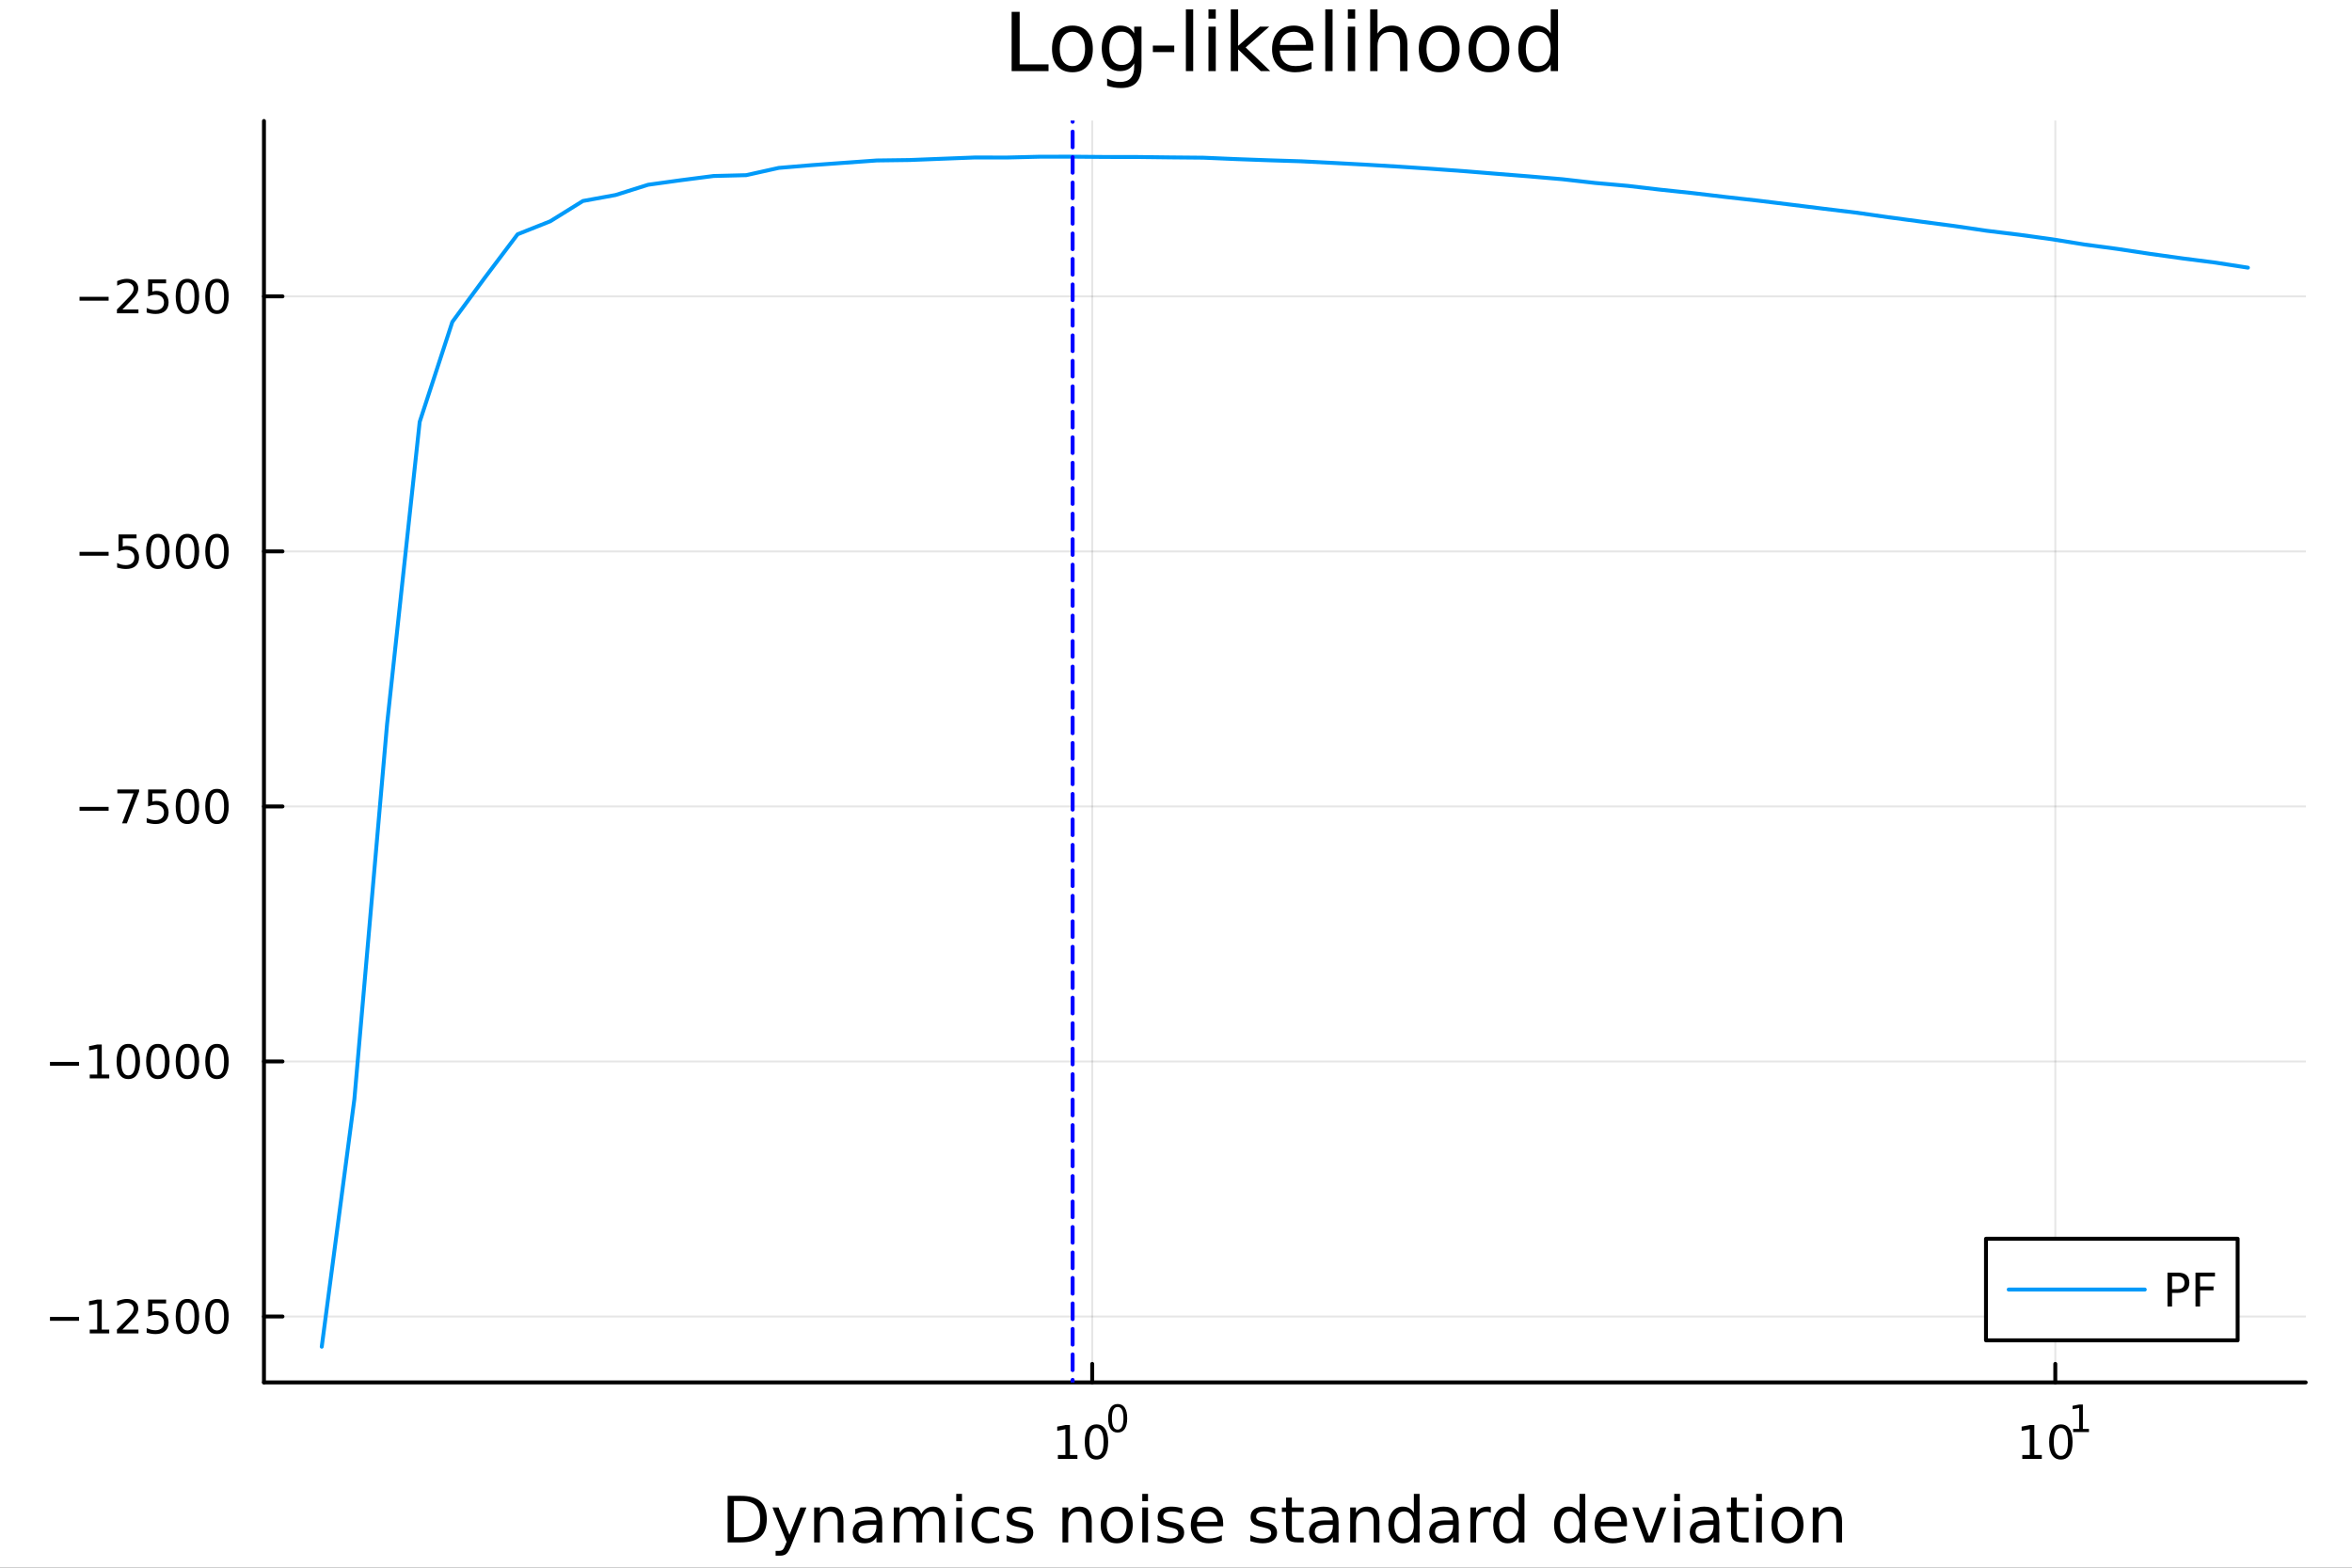 <?xml version="1.0" encoding="utf-8"?>
<svg xmlns="http://www.w3.org/2000/svg" xmlns:xlink="http://www.w3.org/1999/xlink" width="600" height="400" viewBox="0 0 2400 1600">
<rect x="0" y="0" width="2400" height="1600" fill="#333333" stroke="none"/>
<defs>
  <clipPath id="clip230">
    <rect x="0" y="0" width="2400" height="1600"/>
  </clipPath>
</defs>
<path clip-path="url(#clip230)" d="M0 1600 L2400 1600 L2400 0 L0 0  Z" fill="#ffffff" fill-rule="evenodd" fill-opacity="1"/>
<defs>
  <clipPath id="clip231">
    <rect x="480" y="0" width="1681" height="1600"/>
  </clipPath>
</defs>
<path clip-path="url(#clip230)" d="M269.352 1410.9 L2352.76 1410.9 L2352.76 123.472 L269.352 123.472  Z" fill="#ffffff" fill-rule="evenodd" fill-opacity="1"/>
<defs>
  <clipPath id="clip232">
    <rect x="269" y="123" width="2084" height="1288"/>
  </clipPath>
</defs>
<polyline clip-path="url(#clip232)" style="stroke:#000000; stroke-linecap:round; stroke-linejoin:round; stroke-width:2; stroke-opacity:0.1; fill:none" points="1114.51,1410.9 1114.51,123.472 "/>
<polyline clip-path="url(#clip232)" style="stroke:#000000; stroke-linecap:round; stroke-linejoin:round; stroke-width:2; stroke-opacity:0.1; fill:none" points="2097.24,1410.9 2097.24,123.472 "/>
<polyline clip-path="url(#clip232)" style="stroke:#000000; stroke-linecap:round; stroke-linejoin:round; stroke-width:2; stroke-opacity:0.1; fill:none" points="269.352,1343.63 2352.76,1343.63 "/>
<polyline clip-path="url(#clip232)" style="stroke:#000000; stroke-linecap:round; stroke-linejoin:round; stroke-width:2; stroke-opacity:0.1; fill:none" points="269.352,1083.34 2352.76,1083.34 "/>
<polyline clip-path="url(#clip232)" style="stroke:#000000; stroke-linecap:round; stroke-linejoin:round; stroke-width:2; stroke-opacity:0.1; fill:none" points="269.352,823.056 2352.76,823.056 "/>
<polyline clip-path="url(#clip232)" style="stroke:#000000; stroke-linecap:round; stroke-linejoin:round; stroke-width:2; stroke-opacity:0.1; fill:none" points="269.352,562.768 2352.76,562.768 "/>
<polyline clip-path="url(#clip232)" style="stroke:#000000; stroke-linecap:round; stroke-linejoin:round; stroke-width:2; stroke-opacity:0.1; fill:none" points="269.352,302.479 2352.76,302.479 "/>
<polyline clip-path="url(#clip230)" style="stroke:#000000; stroke-linecap:round; stroke-linejoin:round; stroke-width:4; stroke-opacity:1; fill:none" points="269.352,1410.9 2352.76,1410.9 "/>
<polyline clip-path="url(#clip230)" style="stroke:#000000; stroke-linecap:round; stroke-linejoin:round; stroke-width:4; stroke-opacity:1; fill:none" points="1114.51,1410.9 1114.51,1392 "/>
<polyline clip-path="url(#clip230)" style="stroke:#000000; stroke-linecap:round; stroke-linejoin:round; stroke-width:4; stroke-opacity:1; fill:none" points="2097.24,1410.9 2097.24,1392 "/>
<path clip-path="url(#clip230)" d="M1079.49 1485.02 L1087.13 1485.02 L1087.13 1458.66 L1078.82 1460.32 L1078.82 1456.06 L1087.08 1454.4 L1091.76 1454.4 L1091.76 1485.02 L1099.4 1485.02 L1099.4 1488.96 L1079.49 1488.96 L1079.49 1485.02 Z" fill="#000000" fill-rule="nonzero" fill-opacity="1" /><path clip-path="url(#clip230)" d="M1118.84 1457.48 Q1115.23 1457.48 1113.4 1461.04 Q1111.6 1464.58 1111.6 1471.71 Q1111.6 1478.82 1113.4 1482.38 Q1115.23 1485.92 1118.84 1485.92 Q1122.48 1485.92 1124.28 1482.38 Q1126.11 1478.82 1126.11 1471.71 Q1126.11 1464.58 1124.28 1461.04 Q1122.48 1457.48 1118.84 1457.48 M1118.84 1453.77 Q1124.65 1453.77 1127.71 1458.38 Q1130.79 1462.96 1130.79 1471.71 Q1130.79 1480.44 1127.71 1485.04 Q1124.65 1489.63 1118.84 1489.63 Q1113.03 1489.63 1109.95 1485.04 Q1106.9 1480.44 1106.9 1471.71 Q1106.9 1462.96 1109.95 1458.38 Q1113.03 1453.77 1118.84 1453.77 Z" fill="#000000" fill-rule="nonzero" fill-opacity="1" /><path clip-path="url(#clip230)" d="M1140.49 1435.97 Q1137.56 1435.97 1136.07 1438.86 Q1134.6 1441.74 1134.6 1447.53 Q1134.6 1453.31 1136.07 1456.2 Q1137.56 1459.08 1140.49 1459.08 Q1143.44 1459.08 1144.91 1456.2 Q1146.4 1453.31 1146.4 1447.53 Q1146.4 1441.74 1144.91 1438.86 Q1143.44 1435.97 1140.49 1435.97 M1140.49 1432.96 Q1145.21 1432.96 1147.69 1436.7 Q1150.2 1440.43 1150.2 1447.53 Q1150.2 1454.62 1147.69 1458.37 Q1145.21 1462.09 1140.49 1462.09 Q1135.77 1462.09 1133.27 1458.37 Q1130.79 1454.62 1130.79 1447.53 Q1130.79 1440.43 1133.27 1436.7 Q1135.77 1432.96 1140.49 1432.96 Z" fill="#000000" fill-rule="nonzero" fill-opacity="1" /><path clip-path="url(#clip230)" d="M2063.57 1485.02 L2071.21 1485.02 L2071.21 1458.66 L2062.9 1460.32 L2062.9 1456.06 L2071.16 1454.4 L2075.84 1454.4 L2075.84 1485.02 L2083.48 1485.02 L2083.48 1488.96 L2063.57 1488.96 L2063.57 1485.02 Z" fill="#000000" fill-rule="nonzero" fill-opacity="1" /><path clip-path="url(#clip230)" d="M2102.92 1457.48 Q2099.31 1457.48 2097.48 1461.04 Q2095.68 1464.58 2095.68 1471.71 Q2095.68 1478.82 2097.48 1482.38 Q2099.31 1485.92 2102.92 1485.92 Q2106.56 1485.92 2108.36 1482.38 Q2110.19 1478.82 2110.19 1471.71 Q2110.19 1464.58 2108.36 1461.04 Q2106.56 1457.48 2102.92 1457.48 M2102.92 1453.77 Q2108.73 1453.77 2111.79 1458.38 Q2114.87 1462.96 2114.87 1471.71 Q2114.87 1480.44 2111.79 1485.04 Q2108.73 1489.63 2102.92 1489.63 Q2097.11 1489.63 2094.03 1485.04 Q2090.98 1480.44 2090.98 1471.71 Q2090.98 1462.96 2094.03 1458.38 Q2097.11 1453.77 2102.92 1453.77 Z" fill="#000000" fill-rule="nonzero" fill-opacity="1" /><path clip-path="url(#clip230)" d="M2115.41 1458.35 L2121.62 1458.35 L2121.62 1436.93 L2114.87 1438.28 L2114.87 1434.82 L2121.58 1433.47 L2125.38 1433.47 L2125.38 1458.35 L2131.59 1458.35 L2131.59 1461.55 L2115.41 1461.55 L2115.41 1458.35 Z" fill="#000000" fill-rule="nonzero" fill-opacity="1" /><path clip-path="url(#clip230)" d="M748.914 1531.95 L748.914 1568.9 L756.681 1568.9 Q766.516 1568.9 771.067 1564.45 Q775.65 1559.99 775.65 1550.38 Q775.65 1540.83 771.067 1536.4 Q766.516 1531.95 756.681 1531.95 L748.914 1531.95 M742.485 1526.67 L755.694 1526.67 Q769.508 1526.67 775.969 1532.43 Q782.43 1538.16 782.43 1550.38 Q782.43 1562.66 775.937 1568.42 Q769.444 1574.19 755.694 1574.19 L742.485 1574.19 L742.485 1526.67 Z" fill="#000000" fill-rule="nonzero" fill-opacity="1" /><path clip-path="url(#clip230)" d="M807.256 1577.5 Q804.774 1583.86 802.418 1585.8 Q800.063 1587.74 796.116 1587.74 L791.437 1587.74 L791.437 1582.84 L794.875 1582.84 Q797.294 1582.84 798.631 1581.7 Q799.967 1580.55 801.591 1576.29 L802.641 1573.61 L788.223 1538.54 L794.429 1538.54 L805.569 1566.42 L816.709 1538.54 L822.916 1538.54 L807.256 1577.5 Z" fill="#000000" fill-rule="nonzero" fill-opacity="1" /><path clip-path="url(#clip230)" d="M860.633 1552.67 L860.633 1574.19 L854.776 1574.19 L854.776 1552.86 Q854.776 1547.8 852.803 1545.29 Q850.829 1542.77 846.883 1542.77 Q842.14 1542.77 839.403 1545.79 Q836.666 1548.82 836.666 1554.04 L836.666 1574.19 L830.777 1574.19 L830.777 1538.54 L836.666 1538.54 L836.666 1544.08 Q838.766 1540.86 841.599 1539.27 Q844.464 1537.68 848.188 1537.68 Q854.331 1537.68 857.482 1541.5 Q860.633 1545.29 860.633 1552.67 Z" fill="#000000" fill-rule="nonzero" fill-opacity="1" /><path clip-path="url(#clip230)" d="M888.514 1556.27 Q881.417 1556.27 878.679 1557.89 Q875.942 1559.51 875.942 1563.43 Q875.942 1566.55 877.979 1568.39 Q880.048 1570.21 883.581 1570.21 Q888.451 1570.21 891.379 1566.77 Q894.339 1563.3 894.339 1557.57 L894.339 1556.27 L888.514 1556.27 M900.195 1553.85 L900.195 1574.19 L894.339 1574.19 L894.339 1568.77 Q892.334 1572.02 889.342 1573.58 Q886.35 1575.11 882.021 1575.11 Q876.547 1575.11 873.3 1572.05 Q870.086 1568.97 870.086 1563.81 Q870.086 1557.79 874.096 1554.74 Q878.138 1551.68 886.127 1551.68 L894.339 1551.68 L894.339 1551.11 Q894.339 1547.07 891.665 1544.87 Q889.024 1542.64 884.218 1542.64 Q881.162 1542.64 878.266 1543.38 Q875.369 1544.11 872.696 1545.57 L872.696 1540.16 Q875.91 1538.92 878.934 1538.31 Q881.958 1537.68 884.822 1537.68 Q892.557 1537.68 896.376 1541.69 Q900.195 1545.7 900.195 1553.85 Z" fill="#000000" fill-rule="nonzero" fill-opacity="1" /><path clip-path="url(#clip230)" d="M940.013 1545.38 Q942.209 1541.43 945.265 1539.56 Q948.32 1537.68 952.458 1537.68 Q958.028 1537.68 961.052 1541.59 Q964.075 1545.48 964.075 1552.67 L964.075 1574.19 L958.187 1574.19 L958.187 1552.86 Q958.187 1547.74 956.373 1545.25 Q954.559 1542.77 950.835 1542.77 Q946.283 1542.77 943.641 1545.79 Q941 1548.82 941 1554.04 L941 1574.19 L935.111 1574.19 L935.111 1552.86 Q935.111 1547.7 933.297 1545.25 Q931.483 1542.77 927.695 1542.77 Q923.207 1542.77 920.566 1545.83 Q917.924 1548.85 917.924 1554.04 L917.924 1574.19 L912.036 1574.19 L912.036 1538.54 L917.924 1538.54 L917.924 1544.08 Q919.929 1540.8 922.73 1539.24 Q925.531 1537.68 929.382 1537.68 Q933.265 1537.68 935.971 1539.65 Q938.708 1541.62 940.013 1545.38 Z" fill="#000000" fill-rule="nonzero" fill-opacity="1" /><path clip-path="url(#clip230)" d="M975.756 1538.54 L981.613 1538.54 L981.613 1574.19 L975.756 1574.19 L975.756 1538.54 M975.756 1524.66 L981.613 1524.66 L981.613 1532.08 L975.756 1532.08 L975.756 1524.66 Z" fill="#000000" fill-rule="nonzero" fill-opacity="1" /><path clip-path="url(#clip230)" d="M1019.52 1539.91 L1019.52 1545.38 Q1017.04 1544.01 1014.52 1543.34 Q1012.04 1542.64 1009.49 1542.64 Q1003.8 1542.64 1000.65 1546.27 Q997.495 1549.87 997.495 1556.39 Q997.495 1562.92 1000.65 1566.55 Q1003.8 1570.14 1009.49 1570.14 Q1012.04 1570.14 1014.52 1569.47 Q1017.04 1568.77 1019.52 1567.41 L1019.52 1572.82 Q1017.07 1573.96 1014.43 1574.54 Q1011.82 1575.11 1008.86 1575.11 Q1000.81 1575.11 996.063 1570.05 Q991.321 1564.99 991.321 1556.39 Q991.321 1547.67 996.095 1542.68 Q1000.9 1537.68 1009.24 1537.68 Q1011.95 1537.68 1014.52 1538.25 Q1017.1 1538.79 1019.52 1539.91 Z" fill="#000000" fill-rule="nonzero" fill-opacity="1" /><path clip-path="url(#clip230)" d="M1052.43 1539.59 L1052.43 1545.13 Q1049.95 1543.85 1047.28 1543.22 Q1044.6 1542.58 1041.74 1542.58 Q1037.38 1542.58 1035.18 1543.92 Q1033.02 1545.25 1033.02 1547.93 Q1033.02 1549.96 1034.58 1551.14 Q1036.14 1552.29 1040.85 1553.34 L1042.85 1553.78 Q1049.09 1555.12 1051.7 1557.57 Q1054.34 1559.99 1054.34 1564.35 Q1054.34 1569.32 1050.39 1572.21 Q1046.48 1575.11 1039.6 1575.11 Q1036.74 1575.11 1033.62 1574.54 Q1030.53 1573.99 1027.1 1572.88 L1027.1 1566.83 Q1030.34 1568.52 1033.49 1569.38 Q1036.64 1570.21 1039.73 1570.21 Q1043.87 1570.21 1046.1 1568.81 Q1048.33 1567.37 1048.33 1564.8 Q1048.33 1562.41 1046.7 1561.14 Q1045.11 1559.86 1039.67 1558.68 L1037.63 1558.21 Q1032.19 1557.06 1029.77 1554.71 Q1027.35 1552.32 1027.35 1548.18 Q1027.35 1543.15 1030.92 1540.42 Q1034.48 1537.68 1041.04 1537.68 Q1044.28 1537.68 1047.15 1538.16 Q1050.01 1538.63 1052.43 1539.59 Z" fill="#000000" fill-rule="nonzero" fill-opacity="1" /><path clip-path="url(#clip230)" d="M1114.02 1552.67 L1114.02 1574.19 L1108.16 1574.19 L1108.16 1552.86 Q1108.16 1547.8 1106.19 1545.29 Q1104.22 1542.77 1100.27 1542.77 Q1095.53 1542.77 1092.79 1545.79 Q1090.05 1548.82 1090.05 1554.04 L1090.05 1574.19 L1084.16 1574.19 L1084.16 1538.54 L1090.05 1538.54 L1090.05 1544.08 Q1092.15 1540.86 1094.99 1539.27 Q1097.85 1537.68 1101.57 1537.68 Q1107.72 1537.68 1110.87 1541.5 Q1114.02 1545.29 1114.02 1552.67 Z" fill="#000000" fill-rule="nonzero" fill-opacity="1" /><path clip-path="url(#clip230)" d="M1139.51 1542.64 Q1134.8 1542.64 1132.07 1546.34 Q1129.33 1550 1129.33 1556.39 Q1129.33 1562.79 1132.03 1566.48 Q1134.77 1570.14 1139.51 1570.14 Q1144.19 1570.14 1146.93 1566.45 Q1149.67 1562.76 1149.67 1556.39 Q1149.67 1550.06 1146.93 1546.37 Q1144.19 1542.64 1139.51 1542.64 M1139.51 1537.68 Q1147.15 1537.68 1151.51 1542.64 Q1155.87 1547.61 1155.87 1556.39 Q1155.87 1565.15 1151.51 1570.14 Q1147.15 1575.11 1139.51 1575.11 Q1131.84 1575.11 1127.48 1570.14 Q1123.15 1565.15 1123.15 1556.39 Q1123.15 1547.61 1127.48 1542.64 Q1131.84 1537.68 1139.51 1537.68 Z" fill="#000000" fill-rule="nonzero" fill-opacity="1" /><path clip-path="url(#clip230)" d="M1165.58 1538.54 L1171.44 1538.54 L1171.44 1574.19 L1165.58 1574.19 L1165.58 1538.54 M1165.58 1524.66 L1171.44 1524.66 L1171.44 1532.08 L1165.58 1532.08 L1165.58 1524.66 Z" fill="#000000" fill-rule="nonzero" fill-opacity="1" /><path clip-path="url(#clip230)" d="M1206.42 1539.59 L1206.42 1545.13 Q1203.94 1543.85 1201.26 1543.22 Q1198.59 1542.58 1195.72 1542.58 Q1191.36 1542.58 1189.17 1543.92 Q1187 1545.25 1187 1547.93 Q1187 1549.96 1188.56 1551.14 Q1190.12 1552.29 1194.83 1553.34 L1196.84 1553.78 Q1203.08 1555.12 1205.69 1557.57 Q1208.33 1559.99 1208.33 1564.35 Q1208.33 1569.32 1204.38 1572.21 Q1200.47 1575.11 1193.59 1575.11 Q1190.73 1575.11 1187.61 1574.54 Q1184.52 1573.99 1181.08 1572.88 L1181.08 1566.83 Q1184.33 1568.52 1187.48 1569.38 Q1190.63 1570.21 1193.72 1570.21 Q1197.86 1570.21 1200.08 1568.81 Q1202.31 1567.37 1202.31 1564.8 Q1202.31 1562.41 1200.69 1561.14 Q1199.1 1559.86 1193.65 1558.68 L1191.62 1558.21 Q1186.17 1557.06 1183.76 1554.71 Q1181.34 1552.32 1181.34 1548.18 Q1181.34 1543.15 1184.9 1540.42 Q1188.47 1537.68 1195.02 1537.68 Q1198.27 1537.68 1201.13 1538.16 Q1204 1538.63 1206.42 1539.59 Z" fill="#000000" fill-rule="nonzero" fill-opacity="1" /><path clip-path="url(#clip230)" d="M1248.14 1554.9 L1248.14 1557.76 L1221.22 1557.76 Q1221.6 1563.81 1224.85 1566.99 Q1228.12 1570.14 1233.95 1570.14 Q1237.32 1570.14 1240.47 1569.32 Q1243.66 1568.49 1246.78 1566.83 L1246.78 1572.37 Q1243.63 1573.71 1240.32 1574.41 Q1237.01 1575.11 1233.6 1575.11 Q1225.07 1575.11 1220.07 1570.14 Q1215.11 1565.18 1215.11 1556.71 Q1215.11 1547.96 1219.82 1542.83 Q1224.56 1537.68 1232.58 1537.68 Q1239.77 1537.68 1243.94 1542.33 Q1248.14 1546.94 1248.14 1554.9 M1242.29 1553.18 Q1242.22 1548.37 1239.58 1545.51 Q1236.97 1542.64 1232.64 1542.64 Q1227.74 1542.64 1224.78 1545.41 Q1221.85 1548.18 1221.41 1553.21 L1242.29 1553.18 Z" fill="#000000" fill-rule="nonzero" fill-opacity="1" /><path clip-path="url(#clip230)" d="M1301.2 1539.59 L1301.2 1545.13 Q1298.72 1543.85 1296.05 1543.22 Q1293.37 1542.58 1290.51 1542.58 Q1286.15 1542.58 1283.95 1543.92 Q1281.79 1545.25 1281.79 1547.93 Q1281.79 1549.96 1283.35 1551.14 Q1284.91 1552.29 1289.62 1553.34 L1291.62 1553.78 Q1297.86 1555.12 1300.47 1557.57 Q1303.11 1559.99 1303.11 1564.35 Q1303.11 1569.32 1299.17 1572.21 Q1295.25 1575.11 1288.38 1575.11 Q1285.51 1575.11 1282.39 1574.54 Q1279.31 1573.99 1275.87 1572.88 L1275.87 1566.83 Q1279.11 1568.52 1282.27 1569.38 Q1285.42 1570.21 1288.5 1570.21 Q1292.64 1570.21 1294.87 1568.81 Q1297.1 1567.37 1297.1 1564.8 Q1297.1 1562.41 1295.47 1561.14 Q1293.88 1559.86 1288.44 1558.68 L1286.4 1558.21 Q1280.96 1557.06 1278.54 1554.71 Q1276.12 1552.32 1276.12 1548.18 Q1276.12 1543.15 1279.69 1540.42 Q1283.25 1537.68 1289.81 1537.68 Q1293.06 1537.68 1295.92 1538.16 Q1298.78 1538.63 1301.2 1539.59 Z" fill="#000000" fill-rule="nonzero" fill-opacity="1" /><path clip-path="url(#clip230)" d="M1318.23 1528.42 L1318.23 1538.54 L1330.29 1538.54 L1330.29 1543.09 L1318.23 1543.09 L1318.23 1562.44 Q1318.23 1566.8 1319.41 1568.04 Q1320.62 1569.28 1324.28 1569.28 L1330.29 1569.28 L1330.29 1574.19 L1324.28 1574.19 Q1317.5 1574.19 1314.92 1571.67 Q1312.34 1569.12 1312.34 1562.44 L1312.34 1543.09 L1308.05 1543.09 L1308.05 1538.54 L1312.34 1538.54 L1312.34 1528.42 L1318.23 1528.42 Z" fill="#000000" fill-rule="nonzero" fill-opacity="1" /><path clip-path="url(#clip230)" d="M1354.2 1556.27 Q1347.1 1556.27 1344.36 1557.89 Q1341.63 1559.51 1341.63 1563.43 Q1341.63 1566.55 1343.66 1568.39 Q1345.73 1570.21 1349.26 1570.21 Q1354.13 1570.21 1357.06 1566.77 Q1360.02 1563.3 1360.02 1557.57 L1360.02 1556.27 L1354.2 1556.27 M1365.88 1553.85 L1365.88 1574.19 L1360.02 1574.19 L1360.02 1568.77 Q1358.02 1572.02 1355.03 1573.58 Q1352.03 1575.11 1347.7 1575.11 Q1342.23 1575.11 1338.98 1572.05 Q1335.77 1568.97 1335.77 1563.81 Q1335.77 1557.79 1339.78 1554.74 Q1343.82 1551.68 1351.81 1551.68 L1360.02 1551.68 L1360.02 1551.11 Q1360.02 1547.07 1357.35 1544.87 Q1354.71 1542.64 1349.9 1542.64 Q1346.85 1542.64 1343.95 1543.38 Q1341.05 1544.11 1338.38 1545.57 L1338.38 1540.16 Q1341.59 1538.92 1344.62 1538.31 Q1347.64 1537.68 1350.51 1537.68 Q1358.24 1537.68 1362.06 1541.69 Q1365.88 1545.7 1365.88 1553.85 Z" fill="#000000" fill-rule="nonzero" fill-opacity="1" /><path clip-path="url(#clip230)" d="M1407.57 1552.67 L1407.57 1574.19 L1401.72 1574.19 L1401.72 1552.86 Q1401.72 1547.8 1399.74 1545.29 Q1397.77 1542.77 1393.82 1542.77 Q1389.08 1542.77 1386.34 1545.79 Q1383.61 1548.82 1383.61 1554.04 L1383.61 1574.19 L1377.72 1574.19 L1377.72 1538.54 L1383.61 1538.54 L1383.61 1544.08 Q1385.71 1540.86 1388.54 1539.27 Q1391.41 1537.68 1395.13 1537.68 Q1401.27 1537.68 1404.42 1541.5 Q1407.57 1545.29 1407.57 1552.67 Z" fill="#000000" fill-rule="nonzero" fill-opacity="1" /><path clip-path="url(#clip230)" d="M1442.71 1543.95 L1442.71 1524.66 L1448.57 1524.66 L1448.57 1574.19 L1442.71 1574.19 L1442.71 1568.84 Q1440.87 1572.02 1438.03 1573.58 Q1435.23 1575.11 1431.29 1575.11 Q1424.83 1575.11 1420.75 1569.95 Q1416.71 1564.8 1416.71 1556.39 Q1416.71 1547.99 1420.75 1542.83 Q1424.83 1537.68 1431.29 1537.68 Q1435.23 1537.68 1438.03 1539.24 Q1440.87 1540.77 1442.71 1543.95 M1422.76 1556.39 Q1422.76 1562.85 1425.4 1566.55 Q1428.07 1570.21 1432.72 1570.21 Q1437.37 1570.21 1440.04 1566.55 Q1442.71 1562.85 1442.71 1556.39 Q1442.71 1549.93 1440.04 1546.27 Q1437.37 1542.58 1432.72 1542.58 Q1428.07 1542.58 1425.4 1546.27 Q1422.76 1549.93 1422.76 1556.39 Z" fill="#000000" fill-rule="nonzero" fill-opacity="1" /><path clip-path="url(#clip230)" d="M1476.83 1556.27 Q1469.74 1556.27 1467 1557.89 Q1464.26 1559.51 1464.26 1563.43 Q1464.26 1566.55 1466.3 1568.39 Q1468.37 1570.21 1471.9 1570.21 Q1476.77 1570.21 1479.7 1566.77 Q1482.66 1563.3 1482.66 1557.57 L1482.66 1556.27 L1476.83 1556.27 M1488.51 1553.85 L1488.51 1574.19 L1482.66 1574.19 L1482.66 1568.77 Q1480.65 1572.02 1477.66 1573.58 Q1474.67 1575.11 1470.34 1575.11 Q1464.87 1575.11 1461.62 1572.05 Q1458.4 1568.97 1458.4 1563.81 Q1458.4 1557.79 1462.41 1554.74 Q1466.46 1551.68 1474.45 1551.68 L1482.66 1551.68 L1482.66 1551.11 Q1482.66 1547.07 1479.98 1544.87 Q1477.34 1542.64 1472.54 1542.64 Q1469.48 1542.64 1466.58 1543.38 Q1463.69 1544.11 1461.01 1545.57 L1461.01 1540.16 Q1464.23 1538.92 1467.25 1538.31 Q1470.28 1537.68 1473.14 1537.68 Q1480.88 1537.68 1484.69 1541.69 Q1488.51 1545.7 1488.51 1553.85 Z" fill="#000000" fill-rule="nonzero" fill-opacity="1" /><path clip-path="url(#clip230)" d="M1521.23 1544.01 Q1520.25 1543.44 1519.07 1543.18 Q1517.92 1542.9 1516.52 1542.9 Q1511.56 1542.9 1508.88 1546.14 Q1506.24 1549.36 1506.24 1555.41 L1506.24 1574.19 L1500.35 1574.19 L1500.35 1538.54 L1506.24 1538.54 L1506.24 1544.08 Q1508.09 1540.83 1511.05 1539.27 Q1514.01 1537.68 1518.24 1537.68 Q1518.85 1537.68 1519.58 1537.77 Q1520.31 1537.84 1521.2 1538 L1521.23 1544.01 Z" fill="#000000" fill-rule="nonzero" fill-opacity="1" /><path clip-path="url(#clip230)" d="M1549.69 1543.95 L1549.69 1524.66 L1555.54 1524.66 L1555.54 1574.19 L1549.69 1574.19 L1549.69 1568.84 Q1547.84 1572.02 1545.01 1573.58 Q1542.21 1575.11 1538.26 1575.11 Q1531.8 1575.11 1527.73 1569.95 Q1523.68 1564.8 1523.68 1556.39 Q1523.68 1547.99 1527.73 1542.83 Q1531.8 1537.68 1538.26 1537.68 Q1542.21 1537.68 1545.01 1539.24 Q1547.84 1540.77 1549.69 1543.95 M1529.73 1556.39 Q1529.73 1562.85 1532.37 1566.55 Q1535.05 1570.21 1539.69 1570.21 Q1544.34 1570.21 1547.01 1566.55 Q1549.69 1562.85 1549.69 1556.39 Q1549.69 1549.93 1547.01 1546.27 Q1544.34 1542.58 1539.69 1542.58 Q1535.05 1542.58 1532.37 1546.27 Q1529.73 1549.93 1529.73 1556.39 Z" fill="#000000" fill-rule="nonzero" fill-opacity="1" /><path clip-path="url(#clip230)" d="M1611.79 1543.95 L1611.79 1524.66 L1617.64 1524.66 L1617.64 1574.19 L1611.79 1574.19 L1611.79 1568.84 Q1609.94 1572.02 1607.11 1573.58 Q1604.31 1575.11 1600.36 1575.11 Q1593.9 1575.11 1589.82 1569.95 Q1585.78 1564.8 1585.78 1556.39 Q1585.78 1547.99 1589.82 1542.83 Q1593.9 1537.68 1600.36 1537.68 Q1604.31 1537.68 1607.11 1539.24 Q1609.94 1540.77 1611.79 1543.95 M1591.83 1556.39 Q1591.83 1562.85 1594.47 1566.55 Q1597.14 1570.21 1601.79 1570.21 Q1606.44 1570.21 1609.11 1566.55 Q1611.79 1562.85 1611.79 1556.39 Q1611.79 1549.93 1609.11 1546.27 Q1606.44 1542.58 1601.79 1542.58 Q1597.14 1542.58 1594.47 1546.27 Q1591.83 1549.93 1591.83 1556.39 Z" fill="#000000" fill-rule="nonzero" fill-opacity="1" /><path clip-path="url(#clip230)" d="M1660.2 1554.9 L1660.2 1557.76 L1633.27 1557.76 Q1633.65 1563.81 1636.9 1566.99 Q1640.18 1570.14 1646 1570.14 Q1649.38 1570.14 1652.53 1569.32 Q1655.71 1568.49 1658.83 1566.83 L1658.83 1572.37 Q1655.68 1573.71 1652.37 1574.41 Q1649.06 1575.11 1645.65 1575.11 Q1637.12 1575.11 1632.12 1570.14 Q1627.16 1565.18 1627.16 1556.71 Q1627.16 1547.96 1631.87 1542.83 Q1636.61 1537.68 1644.63 1537.68 Q1651.83 1537.68 1656 1542.33 Q1660.2 1546.94 1660.2 1554.9 M1654.34 1553.18 Q1654.28 1548.37 1651.64 1545.51 Q1649.03 1542.64 1644.7 1542.64 Q1639.8 1542.64 1636.84 1545.41 Q1633.91 1548.18 1633.46 1553.21 L1654.34 1553.18 Z" fill="#000000" fill-rule="nonzero" fill-opacity="1" /><path clip-path="url(#clip230)" d="M1665.61 1538.54 L1671.81 1538.54 L1682.95 1568.46 L1694.09 1538.54 L1700.3 1538.54 L1686.93 1574.19 L1678.98 1574.19 L1665.61 1538.54 Z" fill="#000000" fill-rule="nonzero" fill-opacity="1" /><path clip-path="url(#clip230)" d="M1708.39 1538.54 L1714.24 1538.54 L1714.24 1574.19 L1708.39 1574.19 L1708.39 1538.54 M1708.39 1524.66 L1714.24 1524.66 L1714.24 1532.08 L1708.39 1532.08 L1708.39 1524.66 Z" fill="#000000" fill-rule="nonzero" fill-opacity="1" /><path clip-path="url(#clip230)" d="M1742.7 1556.27 Q1735.6 1556.27 1732.86 1557.89 Q1730.12 1559.51 1730.12 1563.43 Q1730.12 1566.55 1732.16 1568.39 Q1734.23 1570.21 1737.76 1570.21 Q1742.63 1570.21 1745.56 1566.77 Q1748.52 1563.3 1748.52 1557.57 L1748.52 1556.27 L1742.7 1556.27 M1754.38 1553.85 L1754.38 1574.19 L1748.52 1574.19 L1748.52 1568.77 Q1746.52 1572.02 1743.52 1573.58 Q1740.53 1575.11 1736.2 1575.11 Q1730.73 1575.11 1727.48 1572.05 Q1724.27 1568.97 1724.27 1563.81 Q1724.27 1557.79 1728.28 1554.74 Q1732.32 1551.68 1740.31 1551.68 L1748.52 1551.68 L1748.52 1551.11 Q1748.52 1547.07 1745.85 1544.87 Q1743.21 1542.64 1738.4 1542.64 Q1735.34 1542.64 1732.45 1543.38 Q1729.55 1544.11 1726.88 1545.57 L1726.88 1540.16 Q1730.09 1538.92 1733.12 1538.31 Q1736.14 1537.68 1739 1537.68 Q1746.74 1537.68 1750.56 1541.69 Q1754.38 1545.7 1754.38 1553.85 Z" fill="#000000" fill-rule="nonzero" fill-opacity="1" /><path clip-path="url(#clip230)" d="M1772.23 1528.42 L1772.23 1538.54 L1784.3 1538.54 L1784.3 1543.09 L1772.23 1543.09 L1772.23 1562.44 Q1772.23 1566.8 1773.41 1568.04 Q1774.62 1569.28 1778.28 1569.28 L1784.3 1569.28 L1784.3 1574.19 L1778.28 1574.19 Q1771.5 1574.19 1768.92 1571.67 Q1766.35 1569.12 1766.35 1562.44 L1766.35 1543.09 L1762.05 1543.09 L1762.05 1538.54 L1766.35 1538.54 L1766.35 1528.42 L1772.23 1528.42 Z" fill="#000000" fill-rule="nonzero" fill-opacity="1" /><path clip-path="url(#clip230)" d="M1792 1538.54 L1797.86 1538.54 L1797.86 1574.19 L1792 1574.19 L1792 1538.54 M1792 1524.66 L1797.86 1524.66 L1797.86 1532.08 L1792 1532.08 L1792 1524.66 Z" fill="#000000" fill-rule="nonzero" fill-opacity="1" /><path clip-path="url(#clip230)" d="M1823.92 1542.64 Q1819.21 1542.64 1816.48 1546.34 Q1813.74 1550 1813.74 1556.39 Q1813.74 1562.79 1816.44 1566.48 Q1819.18 1570.14 1823.92 1570.14 Q1828.6 1570.14 1831.34 1566.45 Q1834.08 1562.76 1834.08 1556.39 Q1834.08 1550.06 1831.34 1546.37 Q1828.6 1542.64 1823.92 1542.64 M1823.92 1537.68 Q1831.56 1537.68 1835.92 1542.64 Q1840.28 1547.61 1840.28 1556.39 Q1840.28 1565.15 1835.92 1570.14 Q1831.56 1575.11 1823.92 1575.11 Q1816.25 1575.11 1811.89 1570.14 Q1807.56 1565.15 1807.56 1556.39 Q1807.56 1547.61 1811.89 1542.64 Q1816.25 1537.68 1823.92 1537.68 Z" fill="#000000" fill-rule="nonzero" fill-opacity="1" /><path clip-path="url(#clip230)" d="M1879.62 1552.67 L1879.62 1574.19 L1873.77 1574.19 L1873.77 1552.86 Q1873.77 1547.8 1871.79 1545.29 Q1869.82 1542.77 1865.87 1542.77 Q1861.13 1542.77 1858.39 1545.79 Q1855.66 1548.82 1855.66 1554.04 L1855.66 1574.19 L1849.77 1574.19 L1849.77 1538.54 L1855.66 1538.54 L1855.66 1544.08 Q1857.76 1540.86 1860.59 1539.27 Q1863.45 1537.68 1867.18 1537.68 Q1873.32 1537.68 1876.47 1541.5 Q1879.62 1545.29 1879.62 1552.67 Z" fill="#000000" fill-rule="nonzero" fill-opacity="1" /><polyline clip-path="url(#clip230)" style="stroke:#000000; stroke-linecap:round; stroke-linejoin:round; stroke-width:4; stroke-opacity:1; fill:none" points="269.352,1410.9 269.352,123.472 "/>
<polyline clip-path="url(#clip230)" style="stroke:#000000; stroke-linecap:round; stroke-linejoin:round; stroke-width:4; stroke-opacity:1; fill:none" points="269.352,1343.63 288.25,1343.63 "/>
<polyline clip-path="url(#clip230)" style="stroke:#000000; stroke-linecap:round; stroke-linejoin:round; stroke-width:4; stroke-opacity:1; fill:none" points="269.352,1083.34 288.25,1083.34 "/>
<polyline clip-path="url(#clip230)" style="stroke:#000000; stroke-linecap:round; stroke-linejoin:round; stroke-width:4; stroke-opacity:1; fill:none" points="269.352,823.056 288.25,823.056 "/>
<polyline clip-path="url(#clip230)" style="stroke:#000000; stroke-linecap:round; stroke-linejoin:round; stroke-width:4; stroke-opacity:1; fill:none" points="269.352,562.768 288.25,562.768 "/>
<polyline clip-path="url(#clip230)" style="stroke:#000000; stroke-linecap:round; stroke-linejoin:round; stroke-width:4; stroke-opacity:1; fill:none" points="269.352,302.479 288.25,302.479 "/>
<path clip-path="url(#clip230)" d="M50.992 1344.08 L80.668 1344.08 L80.668 1348.02 L50.992 1348.02 L50.992 1344.08 Z" fill="#000000" fill-rule="nonzero" fill-opacity="1" /><path clip-path="url(#clip230)" d="M91.571 1356.98 L99.21 1356.98 L99.21 1330.61 L90.899 1332.28 L90.899 1328.02 L99.163 1326.35 L103.839 1326.35 L103.839 1356.98 L111.478 1356.98 L111.478 1360.91 L91.571 1360.91 L91.571 1356.98 Z" fill="#000000" fill-rule="nonzero" fill-opacity="1" /><path clip-path="url(#clip230)" d="M124.95 1356.98 L141.269 1356.98 L141.269 1360.91 L119.325 1360.91 L119.325 1356.98 Q121.987 1354.22 126.57 1349.59 Q131.177 1344.94 132.357 1343.6 Q134.603 1341.08 135.482 1339.34 Q136.385 1337.58 136.385 1335.89 Q136.385 1333.14 134.441 1331.4 Q132.519 1329.66 129.418 1329.66 Q127.219 1329.66 124.765 1330.43 Q122.334 1331.19 119.557 1332.74 L119.557 1328.02 Q122.381 1326.89 124.834 1326.31 Q127.288 1325.73 129.325 1325.73 Q134.695 1325.73 137.89 1328.41 Q141.084 1331.1 141.084 1335.59 Q141.084 1337.72 140.274 1339.64 Q139.487 1341.54 137.381 1344.13 Q136.802 1344.8 133.7 1348.02 Q130.598 1351.21 124.95 1356.98 Z" fill="#000000" fill-rule="nonzero" fill-opacity="1" /><path clip-path="url(#clip230)" d="M151.13 1326.35 L169.487 1326.35 L169.487 1330.29 L155.413 1330.29 L155.413 1338.76 Q156.431 1338.41 157.45 1338.25 Q158.468 1338.07 159.487 1338.07 Q165.274 1338.07 168.654 1341.24 Q172.033 1344.41 172.033 1349.83 Q172.033 1355.4 168.561 1358.51 Q165.089 1361.58 158.769 1361.58 Q156.593 1361.58 154.325 1361.21 Q152.08 1360.84 149.672 1360.1 L149.672 1355.4 Q151.755 1356.54 153.978 1357.09 Q156.2 1357.65 158.677 1357.65 Q162.681 1357.65 165.019 1355.54 Q167.357 1353.44 167.357 1349.83 Q167.357 1346.21 165.019 1344.11 Q162.681 1342 158.677 1342 Q156.802 1342 154.927 1342.42 Q153.075 1342.83 151.13 1343.71 L151.13 1326.35 Z" fill="#000000" fill-rule="nonzero" fill-opacity="1" /><path clip-path="url(#clip230)" d="M191.246 1329.43 Q187.635 1329.43 185.806 1333 Q184.001 1336.54 184.001 1343.67 Q184.001 1350.77 185.806 1354.34 Q187.635 1357.88 191.246 1357.88 Q194.88 1357.88 196.686 1354.34 Q198.514 1350.77 198.514 1343.67 Q198.514 1336.54 196.686 1333 Q194.88 1329.43 191.246 1329.43 M191.246 1325.73 Q197.056 1325.73 200.112 1330.33 Q203.19 1334.92 203.19 1343.67 Q203.19 1352.39 200.112 1357 Q197.056 1361.58 191.246 1361.58 Q185.436 1361.58 182.357 1357 Q179.302 1352.39 179.302 1343.67 Q179.302 1334.92 182.357 1330.33 Q185.436 1325.73 191.246 1325.73 Z" fill="#000000" fill-rule="nonzero" fill-opacity="1" /><path clip-path="url(#clip230)" d="M221.408 1329.43 Q217.797 1329.43 215.968 1333 Q214.163 1336.54 214.163 1343.67 Q214.163 1350.77 215.968 1354.34 Q217.797 1357.88 221.408 1357.88 Q225.042 1357.88 226.848 1354.34 Q228.676 1350.77 228.676 1343.67 Q228.676 1336.54 226.848 1333 Q225.042 1329.43 221.408 1329.43 M221.408 1325.73 Q227.218 1325.73 230.274 1330.33 Q233.352 1334.92 233.352 1343.67 Q233.352 1352.39 230.274 1357 Q227.218 1361.58 221.408 1361.58 Q215.598 1361.58 212.519 1357 Q209.463 1352.39 209.463 1343.67 Q209.463 1334.92 212.519 1330.33 Q215.598 1325.73 221.408 1325.73 Z" fill="#000000" fill-rule="nonzero" fill-opacity="1" /><path clip-path="url(#clip230)" d="M50.992 1083.8 L80.668 1083.8 L80.668 1087.73 L50.992 1087.73 L50.992 1083.8 Z" fill="#000000" fill-rule="nonzero" fill-opacity="1" /><path clip-path="url(#clip230)" d="M91.571 1096.69 L99.21 1096.69 L99.21 1070.32 L90.899 1071.99 L90.899 1067.73 L99.163 1066.06 L103.839 1066.06 L103.839 1096.69 L111.478 1096.69 L111.478 1100.62 L91.571 1100.62 L91.571 1096.69 Z" fill="#000000" fill-rule="nonzero" fill-opacity="1" /><path clip-path="url(#clip230)" d="M130.922 1069.14 Q127.311 1069.14 125.482 1072.71 Q123.677 1076.25 123.677 1083.38 Q123.677 1090.49 125.482 1094.05 Q127.311 1097.59 130.922 1097.59 Q134.556 1097.59 136.362 1094.05 Q138.191 1090.49 138.191 1083.38 Q138.191 1076.25 136.362 1072.71 Q134.556 1069.14 130.922 1069.14 M130.922 1065.44 Q136.732 1065.44 139.788 1070.05 Q142.867 1074.63 142.867 1083.38 Q142.867 1092.11 139.788 1096.71 Q136.732 1101.3 130.922 1101.3 Q125.112 1101.3 122.033 1096.71 Q118.978 1092.11 118.978 1083.38 Q118.978 1074.63 122.033 1070.05 Q125.112 1065.44 130.922 1065.44 Z" fill="#000000" fill-rule="nonzero" fill-opacity="1" /><path clip-path="url(#clip230)" d="M161.084 1069.14 Q157.473 1069.14 155.644 1072.71 Q153.839 1076.25 153.839 1083.38 Q153.839 1090.49 155.644 1094.05 Q157.473 1097.59 161.084 1097.59 Q164.718 1097.59 166.524 1094.05 Q168.353 1090.49 168.353 1083.38 Q168.353 1076.25 166.524 1072.71 Q164.718 1069.14 161.084 1069.14 M161.084 1065.44 Q166.894 1065.44 169.95 1070.05 Q173.029 1074.63 173.029 1083.38 Q173.029 1092.11 169.95 1096.71 Q166.894 1101.3 161.084 1101.3 Q155.274 1101.3 152.195 1096.71 Q149.14 1092.11 149.14 1083.38 Q149.14 1074.63 152.195 1070.05 Q155.274 1065.44 161.084 1065.44 Z" fill="#000000" fill-rule="nonzero" fill-opacity="1" /><path clip-path="url(#clip230)" d="M191.246 1069.14 Q187.635 1069.14 185.806 1072.71 Q184.001 1076.25 184.001 1083.38 Q184.001 1090.49 185.806 1094.05 Q187.635 1097.59 191.246 1097.59 Q194.88 1097.59 196.686 1094.05 Q198.514 1090.49 198.514 1083.38 Q198.514 1076.25 196.686 1072.71 Q194.88 1069.14 191.246 1069.14 M191.246 1065.44 Q197.056 1065.44 200.112 1070.05 Q203.19 1074.63 203.19 1083.38 Q203.19 1092.11 200.112 1096.71 Q197.056 1101.3 191.246 1101.3 Q185.436 1101.3 182.357 1096.71 Q179.302 1092.11 179.302 1083.38 Q179.302 1074.63 182.357 1070.05 Q185.436 1065.44 191.246 1065.44 Z" fill="#000000" fill-rule="nonzero" fill-opacity="1" /><path clip-path="url(#clip230)" d="M221.408 1069.14 Q217.797 1069.14 215.968 1072.71 Q214.163 1076.25 214.163 1083.38 Q214.163 1090.49 215.968 1094.05 Q217.797 1097.59 221.408 1097.59 Q225.042 1097.59 226.848 1094.05 Q228.676 1090.49 228.676 1083.38 Q228.676 1076.25 226.848 1072.71 Q225.042 1069.14 221.408 1069.14 M221.408 1065.44 Q227.218 1065.44 230.274 1070.05 Q233.352 1074.63 233.352 1083.38 Q233.352 1092.11 230.274 1096.71 Q227.218 1101.3 221.408 1101.3 Q215.598 1101.3 212.519 1096.71 Q209.463 1092.11 209.463 1083.38 Q209.463 1074.63 212.519 1070.05 Q215.598 1065.44 221.408 1065.44 Z" fill="#000000" fill-rule="nonzero" fill-opacity="1" /><path clip-path="url(#clip230)" d="M81.154 823.508 L110.83 823.508 L110.83 827.443 L81.154 827.443 L81.154 823.508 Z" fill="#000000" fill-rule="nonzero" fill-opacity="1" /><path clip-path="url(#clip230)" d="M119.742 805.776 L141.964 805.776 L141.964 807.767 L129.418 840.336 L124.533 840.336 L136.339 809.711 L119.742 809.711 L119.742 805.776 Z" fill="#000000" fill-rule="nonzero" fill-opacity="1" /><path clip-path="url(#clip230)" d="M151.13 805.776 L169.487 805.776 L169.487 809.711 L155.413 809.711 L155.413 818.184 Q156.431 817.836 157.45 817.674 Q158.468 817.489 159.487 817.489 Q165.274 817.489 168.654 820.66 Q172.033 823.832 172.033 829.248 Q172.033 834.827 168.561 837.929 Q165.089 841.008 158.769 841.008 Q156.593 841.008 154.325 840.637 Q152.08 840.267 149.672 839.526 L149.672 834.827 Q151.755 835.961 153.978 836.517 Q156.2 837.072 158.677 837.072 Q162.681 837.072 165.019 834.966 Q167.357 832.859 167.357 829.248 Q167.357 825.637 165.019 823.531 Q162.681 821.424 158.677 821.424 Q156.802 821.424 154.927 821.841 Q153.075 822.258 151.13 823.137 L151.13 805.776 Z" fill="#000000" fill-rule="nonzero" fill-opacity="1" /><path clip-path="url(#clip230)" d="M191.246 808.855 Q187.635 808.855 185.806 812.42 Q184.001 815.961 184.001 823.091 Q184.001 830.197 185.806 833.762 Q187.635 837.304 191.246 837.304 Q194.88 837.304 196.686 833.762 Q198.514 830.197 198.514 823.091 Q198.514 815.961 196.686 812.42 Q194.88 808.855 191.246 808.855 M191.246 805.151 Q197.056 805.151 200.112 809.758 Q203.19 814.341 203.19 823.091 Q203.19 831.818 200.112 836.424 Q197.056 841.008 191.246 841.008 Q185.436 841.008 182.357 836.424 Q179.302 831.818 179.302 823.091 Q179.302 814.341 182.357 809.758 Q185.436 805.151 191.246 805.151 Z" fill="#000000" fill-rule="nonzero" fill-opacity="1" /><path clip-path="url(#clip230)" d="M221.408 808.855 Q217.797 808.855 215.968 812.42 Q214.163 815.961 214.163 823.091 Q214.163 830.197 215.968 833.762 Q217.797 837.304 221.408 837.304 Q225.042 837.304 226.848 833.762 Q228.676 830.197 228.676 823.091 Q228.676 815.961 226.848 812.42 Q225.042 808.855 221.408 808.855 M221.408 805.151 Q227.218 805.151 230.274 809.758 Q233.352 814.341 233.352 823.091 Q233.352 831.818 230.274 836.424 Q227.218 841.008 221.408 841.008 Q215.598 841.008 212.519 836.424 Q209.463 831.818 209.463 823.091 Q209.463 814.341 212.519 809.758 Q215.598 805.151 221.408 805.151 Z" fill="#000000" fill-rule="nonzero" fill-opacity="1" /><path clip-path="url(#clip230)" d="M81.154 563.219 L110.83 563.219 L110.83 567.154 L81.154 567.154 L81.154 563.219 Z" fill="#000000" fill-rule="nonzero" fill-opacity="1" /><path clip-path="url(#clip230)" d="M120.969 545.488 L139.325 545.488 L139.325 549.423 L125.251 549.423 L125.251 557.895 Q126.27 557.548 127.288 557.386 Q128.307 557.201 129.325 557.201 Q135.112 557.201 138.492 560.372 Q141.871 563.543 141.871 568.96 Q141.871 574.539 138.399 577.64 Q134.927 580.719 128.607 580.719 Q126.432 580.719 124.163 580.349 Q121.918 579.978 119.51 579.238 L119.51 574.539 Q121.594 575.673 123.816 576.228 Q126.038 576.784 128.515 576.784 Q132.519 576.784 134.857 574.677 Q137.195 572.571 137.195 568.96 Q137.195 565.349 134.857 563.242 Q132.519 561.136 128.515 561.136 Q126.64 561.136 124.765 561.553 Q122.913 561.969 120.969 562.849 L120.969 545.488 Z" fill="#000000" fill-rule="nonzero" fill-opacity="1" /><path clip-path="url(#clip230)" d="M161.084 548.567 Q157.473 548.567 155.644 552.131 Q153.839 555.673 153.839 562.803 Q153.839 569.909 155.644 573.474 Q157.473 577.015 161.084 577.015 Q164.718 577.015 166.524 573.474 Q168.353 569.909 168.353 562.803 Q168.353 555.673 166.524 552.131 Q164.718 548.567 161.084 548.567 M161.084 544.863 Q166.894 544.863 169.95 549.469 Q173.029 554.053 173.029 562.803 Q173.029 571.529 169.95 576.136 Q166.894 580.719 161.084 580.719 Q155.274 580.719 152.195 576.136 Q149.14 571.529 149.14 562.803 Q149.14 554.053 152.195 549.469 Q155.274 544.863 161.084 544.863 Z" fill="#000000" fill-rule="nonzero" fill-opacity="1" /><path clip-path="url(#clip230)" d="M191.246 548.567 Q187.635 548.567 185.806 552.131 Q184.001 555.673 184.001 562.803 Q184.001 569.909 185.806 573.474 Q187.635 577.015 191.246 577.015 Q194.88 577.015 196.686 573.474 Q198.514 569.909 198.514 562.803 Q198.514 555.673 196.686 552.131 Q194.88 548.567 191.246 548.567 M191.246 544.863 Q197.056 544.863 200.112 549.469 Q203.19 554.053 203.19 562.803 Q203.19 571.529 200.112 576.136 Q197.056 580.719 191.246 580.719 Q185.436 580.719 182.357 576.136 Q179.302 571.529 179.302 562.803 Q179.302 554.053 182.357 549.469 Q185.436 544.863 191.246 544.863 Z" fill="#000000" fill-rule="nonzero" fill-opacity="1" /><path clip-path="url(#clip230)" d="M221.408 548.567 Q217.797 548.567 215.968 552.131 Q214.163 555.673 214.163 562.803 Q214.163 569.909 215.968 573.474 Q217.797 577.015 221.408 577.015 Q225.042 577.015 226.848 573.474 Q228.676 569.909 228.676 562.803 Q228.676 555.673 226.848 552.131 Q225.042 548.567 221.408 548.567 M221.408 544.863 Q227.218 544.863 230.274 549.469 Q233.352 554.053 233.352 562.803 Q233.352 571.529 230.274 576.136 Q227.218 580.719 221.408 580.719 Q215.598 580.719 212.519 576.136 Q209.463 571.529 209.463 562.803 Q209.463 554.053 212.519 549.469 Q215.598 544.863 221.408 544.863 Z" fill="#000000" fill-rule="nonzero" fill-opacity="1" /><path clip-path="url(#clip230)" d="M81.154 302.931 L110.83 302.931 L110.83 306.866 L81.154 306.866 L81.154 302.931 Z" fill="#000000" fill-rule="nonzero" fill-opacity="1" /><path clip-path="url(#clip230)" d="M124.95 315.824 L141.269 315.824 L141.269 319.759 L119.325 319.759 L119.325 315.824 Q121.987 313.07 126.57 308.44 Q131.177 303.787 132.357 302.445 Q134.603 299.922 135.482 298.186 Q136.385 296.426 136.385 294.736 Q136.385 291.982 134.441 290.246 Q132.519 288.51 129.418 288.51 Q127.219 288.51 124.765 289.274 Q122.334 290.037 119.557 291.588 L119.557 286.866 Q122.381 285.732 124.834 285.153 Q127.288 284.574 129.325 284.574 Q134.695 284.574 137.89 287.26 Q141.084 289.945 141.084 294.436 Q141.084 296.565 140.274 298.486 Q139.487 300.385 137.381 302.977 Q136.802 303.648 133.7 306.866 Q130.598 310.06 124.95 315.824 Z" fill="#000000" fill-rule="nonzero" fill-opacity="1" /><path clip-path="url(#clip230)" d="M151.13 285.199 L169.487 285.199 L169.487 289.135 L155.413 289.135 L155.413 297.607 Q156.431 297.26 157.45 297.098 Q158.468 296.912 159.487 296.912 Q165.274 296.912 168.654 300.084 Q172.033 303.255 172.033 308.672 Q172.033 314.25 168.561 317.352 Q165.089 320.431 158.769 320.431 Q156.593 320.431 154.325 320.06 Q152.08 319.69 149.672 318.949 L149.672 314.25 Q151.755 315.384 153.978 315.94 Q156.2 316.496 158.677 316.496 Q162.681 316.496 165.019 314.389 Q167.357 312.283 167.357 308.672 Q167.357 305.06 165.019 302.954 Q162.681 300.848 158.677 300.848 Q156.802 300.848 154.927 301.264 Q153.075 301.681 151.13 302.56 L151.13 285.199 Z" fill="#000000" fill-rule="nonzero" fill-opacity="1" /><path clip-path="url(#clip230)" d="M191.246 288.278 Q187.635 288.278 185.806 291.843 Q184.001 295.385 184.001 302.514 Q184.001 309.621 185.806 313.185 Q187.635 316.727 191.246 316.727 Q194.88 316.727 196.686 313.185 Q198.514 309.621 198.514 302.514 Q198.514 295.385 196.686 291.843 Q194.88 288.278 191.246 288.278 M191.246 284.574 Q197.056 284.574 200.112 289.181 Q203.19 293.764 203.19 302.514 Q203.19 311.241 200.112 315.847 Q197.056 320.431 191.246 320.431 Q185.436 320.431 182.357 315.847 Q179.302 311.241 179.302 302.514 Q179.302 293.764 182.357 289.181 Q185.436 284.574 191.246 284.574 Z" fill="#000000" fill-rule="nonzero" fill-opacity="1" /><path clip-path="url(#clip230)" d="M221.408 288.278 Q217.797 288.278 215.968 291.843 Q214.163 295.385 214.163 302.514 Q214.163 309.621 215.968 313.185 Q217.797 316.727 221.408 316.727 Q225.042 316.727 226.848 313.185 Q228.676 309.621 228.676 302.514 Q228.676 295.385 226.848 291.843 Q225.042 288.278 221.408 288.278 M221.408 284.574 Q227.218 284.574 230.274 289.181 Q233.352 293.764 233.352 302.514 Q233.352 311.241 230.274 315.847 Q227.218 320.431 221.408 320.431 Q215.598 320.431 212.519 315.847 Q209.463 311.241 209.463 302.514 Q209.463 293.764 212.519 289.181 Q215.598 284.574 221.408 284.574 Z" fill="#000000" fill-rule="nonzero" fill-opacity="1" /><path clip-path="url(#clip230)" d="M1032.29 12.096 L1040.47 12.096 L1040.47 65.689 L1069.92 65.689 L1069.92 72.576 L1032.29 72.576 L1032.29 12.096 Z" fill="#000000" fill-rule="nonzero" fill-opacity="1" /><path clip-path="url(#clip230)" d="M1094.31 32.431 Q1088.32 32.431 1084.83 37.131 Q1081.35 41.789 1081.35 49.931 Q1081.35 58.074 1084.79 62.773 Q1088.27 67.431 1094.31 67.431 Q1100.27 67.431 1103.75 62.732 Q1107.23 58.033 1107.23 49.931 Q1107.23 41.87 1103.75 37.171 Q1100.27 32.431 1094.31 32.431 M1094.31 26.112 Q1104.03 26.112 1109.58 32.431 Q1115.13 38.751 1115.13 49.931 Q1115.13 61.071 1109.58 67.431 Q1104.03 73.751 1094.31 73.751 Q1084.55 73.751 1079 67.431 Q1073.49 61.071 1073.49 49.931 Q1073.49 38.751 1079 32.431 Q1084.55 26.112 1094.31 26.112 Z" fill="#000000" fill-rule="nonzero" fill-opacity="1" /><path clip-path="url(#clip230)" d="M1157.34 49.364 Q1157.34 41.263 1153.98 36.806 Q1150.66 32.35 1144.62 32.35 Q1138.63 32.35 1135.27 36.806 Q1131.94 41.263 1131.94 49.364 Q1131.94 57.426 1135.27 61.882 Q1138.63 66.338 1144.62 66.338 Q1150.66 66.338 1153.98 61.882 Q1157.34 57.426 1157.34 49.364 M1164.8 66.945 Q1164.8 78.531 1159.65 84.162 Q1154.51 89.833 1143.89 89.833 Q1139.96 89.833 1136.48 89.225 Q1133 88.658 1129.72 87.443 L1129.72 80.192 Q1133 81.974 1136.2 82.825 Q1139.4 83.675 1142.72 83.675 Q1150.05 83.675 1153.7 79.827 Q1157.34 76.019 1157.34 68.282 L1157.34 64.596 Q1155.03 68.606 1151.43 70.591 Q1147.82 72.576 1142.8 72.576 Q1134.45 72.576 1129.35 66.216 Q1124.25 59.856 1124.25 49.364 Q1124.25 38.832 1129.35 32.472 Q1134.45 26.112 1142.8 26.112 Q1147.82 26.112 1151.43 28.097 Q1155.03 30.082 1157.34 34.092 L1157.34 27.206 L1164.8 27.206 L1164.8 66.945 Z" fill="#000000" fill-rule="nonzero" fill-opacity="1" /><path clip-path="url(#clip230)" d="M1176.38 46.529 L1198.22 46.529 L1198.22 53.172 L1176.38 53.172 L1176.38 46.529 Z" fill="#000000" fill-rule="nonzero" fill-opacity="1" /><path clip-path="url(#clip230)" d="M1210.09 9.544 L1217.54 9.544 L1217.54 72.576 L1210.09 72.576 L1210.09 9.544 Z" fill="#000000" fill-rule="nonzero" fill-opacity="1" /><path clip-path="url(#clip230)" d="M1233.13 27.206 L1240.59 27.206 L1240.59 72.576 L1233.13 72.576 L1233.13 27.206 M1233.13 9.544 L1240.59 9.544 L1240.59 18.983 L1233.13 18.983 L1233.13 9.544 Z" fill="#000000" fill-rule="nonzero" fill-opacity="1" /><path clip-path="url(#clip230)" d="M1255.9 9.544 L1263.4 9.544 L1263.4 46.772 L1285.63 27.206 L1295.15 27.206 L1271.09 48.433 L1296.17 72.576 L1286.44 72.576 L1263.4 50.418 L1263.4 72.576 L1255.9 72.576 L1255.9 9.544 Z" fill="#000000" fill-rule="nonzero" fill-opacity="1" /><path clip-path="url(#clip230)" d="M1340.08 48.028 L1340.08 51.673 L1305.81 51.673 Q1306.29 59.37 1310.43 63.421 Q1314.6 67.431 1322.01 67.431 Q1326.31 67.431 1330.32 66.378 Q1334.37 65.325 1338.34 63.218 L1338.34 70.267 Q1334.33 71.968 1330.11 72.86 Q1325.9 73.751 1321.57 73.751 Q1310.71 73.751 1304.35 67.431 Q1298.03 61.112 1298.03 50.337 Q1298.03 39.197 1304.03 32.675 Q1310.06 26.112 1320.27 26.112 Q1329.42 26.112 1334.73 32.026 Q1340.08 37.9 1340.08 48.028 M1332.63 45.84 Q1332.54 39.723 1329.18 36.077 Q1325.86 32.431 1320.35 32.431 Q1314.11 32.431 1310.35 35.956 Q1306.62 39.48 1306.05 45.88 L1332.63 45.84 Z" fill="#000000" fill-rule="nonzero" fill-opacity="1" /><path clip-path="url(#clip230)" d="M1352.31 9.544 L1359.77 9.544 L1359.77 72.576 L1352.31 72.576 L1352.31 9.544 Z" fill="#000000" fill-rule="nonzero" fill-opacity="1" /><path clip-path="url(#clip230)" d="M1375.36 27.206 L1382.82 27.206 L1382.82 72.576 L1375.36 72.576 L1375.36 27.206 M1375.36 9.544 L1382.82 9.544 L1382.82 18.983 L1375.36 18.983 L1375.36 9.544 Z" fill="#000000" fill-rule="nonzero" fill-opacity="1" /><path clip-path="url(#clip230)" d="M1436.13 45.192 L1436.13 72.576 L1428.67 72.576 L1428.67 45.435 Q1428.67 38.994 1426.16 35.794 Q1423.65 32.594 1418.63 32.594 Q1412.59 32.594 1409.11 36.442 Q1405.62 40.29 1405.62 46.934 L1405.62 72.576 L1398.13 72.576 L1398.13 9.544 L1405.62 9.544 L1405.62 34.254 Q1408.3 30.163 1411.9 28.138 Q1415.55 26.112 1420.29 26.112 Q1428.1 26.112 1432.12 30.973 Q1436.13 35.794 1436.13 45.192 Z" fill="#000000" fill-rule="nonzero" fill-opacity="1" /><path clip-path="url(#clip230)" d="M1468.57 32.431 Q1462.58 32.431 1459.09 37.131 Q1455.61 41.789 1455.61 49.931 Q1455.61 58.074 1459.05 62.773 Q1462.54 67.431 1468.57 67.431 Q1474.53 67.431 1478.01 62.732 Q1481.5 58.033 1481.5 49.931 Q1481.5 41.87 1478.01 37.171 Q1474.53 32.431 1468.57 32.431 M1468.57 26.112 Q1478.3 26.112 1483.85 32.431 Q1489.4 38.751 1489.4 49.931 Q1489.4 61.071 1483.85 67.431 Q1478.3 73.751 1468.57 73.751 Q1458.81 73.751 1453.26 67.431 Q1447.75 61.071 1447.75 49.931 Q1447.75 38.751 1453.26 32.431 Q1458.81 26.112 1468.57 26.112 Z" fill="#000000" fill-rule="nonzero" fill-opacity="1" /><path clip-path="url(#clip230)" d="M1519.33 32.431 Q1513.34 32.431 1509.85 37.131 Q1506.37 41.789 1506.37 49.931 Q1506.37 58.074 1509.81 62.773 Q1513.3 67.431 1519.33 67.431 Q1525.29 67.431 1528.77 62.732 Q1532.25 58.033 1532.25 49.931 Q1532.25 41.87 1528.77 37.171 Q1525.29 32.431 1519.33 32.431 M1519.33 26.112 Q1529.05 26.112 1534.6 32.431 Q1540.15 38.751 1540.15 49.931 Q1540.15 61.071 1534.6 67.431 Q1529.05 73.751 1519.33 73.751 Q1509.57 73.751 1504.02 67.431 Q1498.51 61.071 1498.51 49.931 Q1498.51 38.751 1504.02 32.431 Q1509.57 26.112 1519.33 26.112 Z" fill="#000000" fill-rule="nonzero" fill-opacity="1" /><path clip-path="url(#clip230)" d="M1582.36 34.092 L1582.36 9.544 L1589.82 9.544 L1589.82 72.576 L1582.36 72.576 L1582.36 65.77 Q1580.01 69.821 1576.41 71.806 Q1572.84 73.751 1567.82 73.751 Q1559.6 73.751 1554.41 67.188 Q1549.27 60.626 1549.27 49.931 Q1549.27 39.237 1554.41 32.675 Q1559.6 26.112 1567.82 26.112 Q1572.84 26.112 1576.41 28.097 Q1580.01 30.041 1582.36 34.092 M1556.96 49.931 Q1556.96 58.155 1560.33 62.854 Q1563.73 67.512 1569.64 67.512 Q1575.56 67.512 1578.96 62.854 Q1582.36 58.155 1582.36 49.931 Q1582.36 41.708 1578.96 37.05 Q1575.56 32.35 1569.64 32.35 Q1563.73 32.35 1560.33 37.05 Q1556.96 41.708 1556.96 49.931 Z" fill="#000000" fill-rule="nonzero" fill-opacity="1" /><polyline clip-path="url(#clip232)" style="stroke:#009af9; stroke-linecap:round; stroke-linejoin:round; stroke-width:4; stroke-opacity:1; fill:none" points="328.317,1374.46 361.63,1121.67 394.943,739.382 428.256,430.564 461.569,328.55 494.882,283.238 528.195,239.082 561.508,225.834 594.822,205.124 628.135,199.035 661.448,188.538 694.761,183.93 728.074,179.634 761.387,178.774 794.7,171.354 828.014,168.583 861.327,166.157 894.64,163.771 927.953,163.329 961.266,162.028 994.579,160.738 1027.89,160.764 1061.21,159.934 1094.52,159.909 1127.83,160.205 1161.14,160.238 1194.46,160.64 1227.77,160.938 1261.08,162.366 1294.4,163.572 1327.71,164.62 1361.02,166.318 1394.34,168.105 1427.65,170.087 1460.96,172.3 1494.28,174.7 1527.59,177.401 1560.9,180.065 1594.22,182.923 1627.53,186.712 1660.84,189.679 1694.16,193.587 1727.47,197.104 1760.78,201.055 1794.09,204.789 1827.41,208.865 1860.72,213.007 1894.03,217.032 1927.35,221.795 1960.66,226.25 1993.97,230.639 2027.29,235.53 2060.6,239.603 2093.91,244.198 2127.23,249.597 2160.54,254.028 2193.85,259.075 2227.17,263.737 2260.48,267.998 2293.79,273.184 "/>
<polyline clip-path="url(#clip232)" style="stroke:#0000ff; stroke-linecap:round; stroke-linejoin:round; stroke-width:4; stroke-opacity:1; fill:none" stroke-dasharray="16, 10" points="1094.52,2698.32 1094.52,-1163.95 "/>
<path clip-path="url(#clip230)" d="M2026.52 1367.98 L2283.31 1367.98 L2283.31 1264.3 L2026.52 1264.3  Z" fill="#ffffff" fill-rule="evenodd" fill-opacity="1"/>
<polyline clip-path="url(#clip230)" style="stroke:#000000; stroke-linecap:round; stroke-linejoin:round; stroke-width:4; stroke-opacity:1; fill:none" points="2026.52,1367.98 2283.31,1367.98 2283.31,1264.3 2026.52,1264.3 2026.52,1367.98 "/>
<polyline clip-path="url(#clip230)" style="stroke:#009af9; stroke-linecap:round; stroke-linejoin:round; stroke-width:4; stroke-opacity:1; fill:none" points="2049.67,1316.14 2188.56,1316.14 "/>
<path clip-path="url(#clip230)" d="M2216.39 1302.71 L2216.39 1315.69 L2222.27 1315.69 Q2225.53 1315.69 2227.31 1314 Q2229.1 1312.31 2229.1 1309.19 Q2229.1 1306.08 2227.31 1304.39 Q2225.53 1302.71 2222.27 1302.71 L2216.39 1302.71 M2211.71 1298.86 L2222.27 1298.86 Q2228.08 1298.86 2231.04 1301.5 Q2234.03 1304.12 2234.03 1309.19 Q2234.03 1314.3 2231.04 1316.92 Q2228.08 1319.53 2222.27 1319.53 L2216.39 1319.53 L2216.39 1333.42 L2211.71 1333.42 L2211.71 1298.86 Z" fill="#000000" fill-rule="nonzero" fill-opacity="1" /><path clip-path="url(#clip230)" d="M2240.3 1298.86 L2260.16 1298.86 L2260.16 1302.8 L2244.98 1302.8 L2244.98 1312.98 L2258.68 1312.98 L2258.68 1316.92 L2244.98 1316.92 L2244.98 1333.42 L2240.3 1333.42 L2240.3 1298.86 Z" fill="#000000" fill-rule="nonzero" fill-opacity="1" /></svg>
